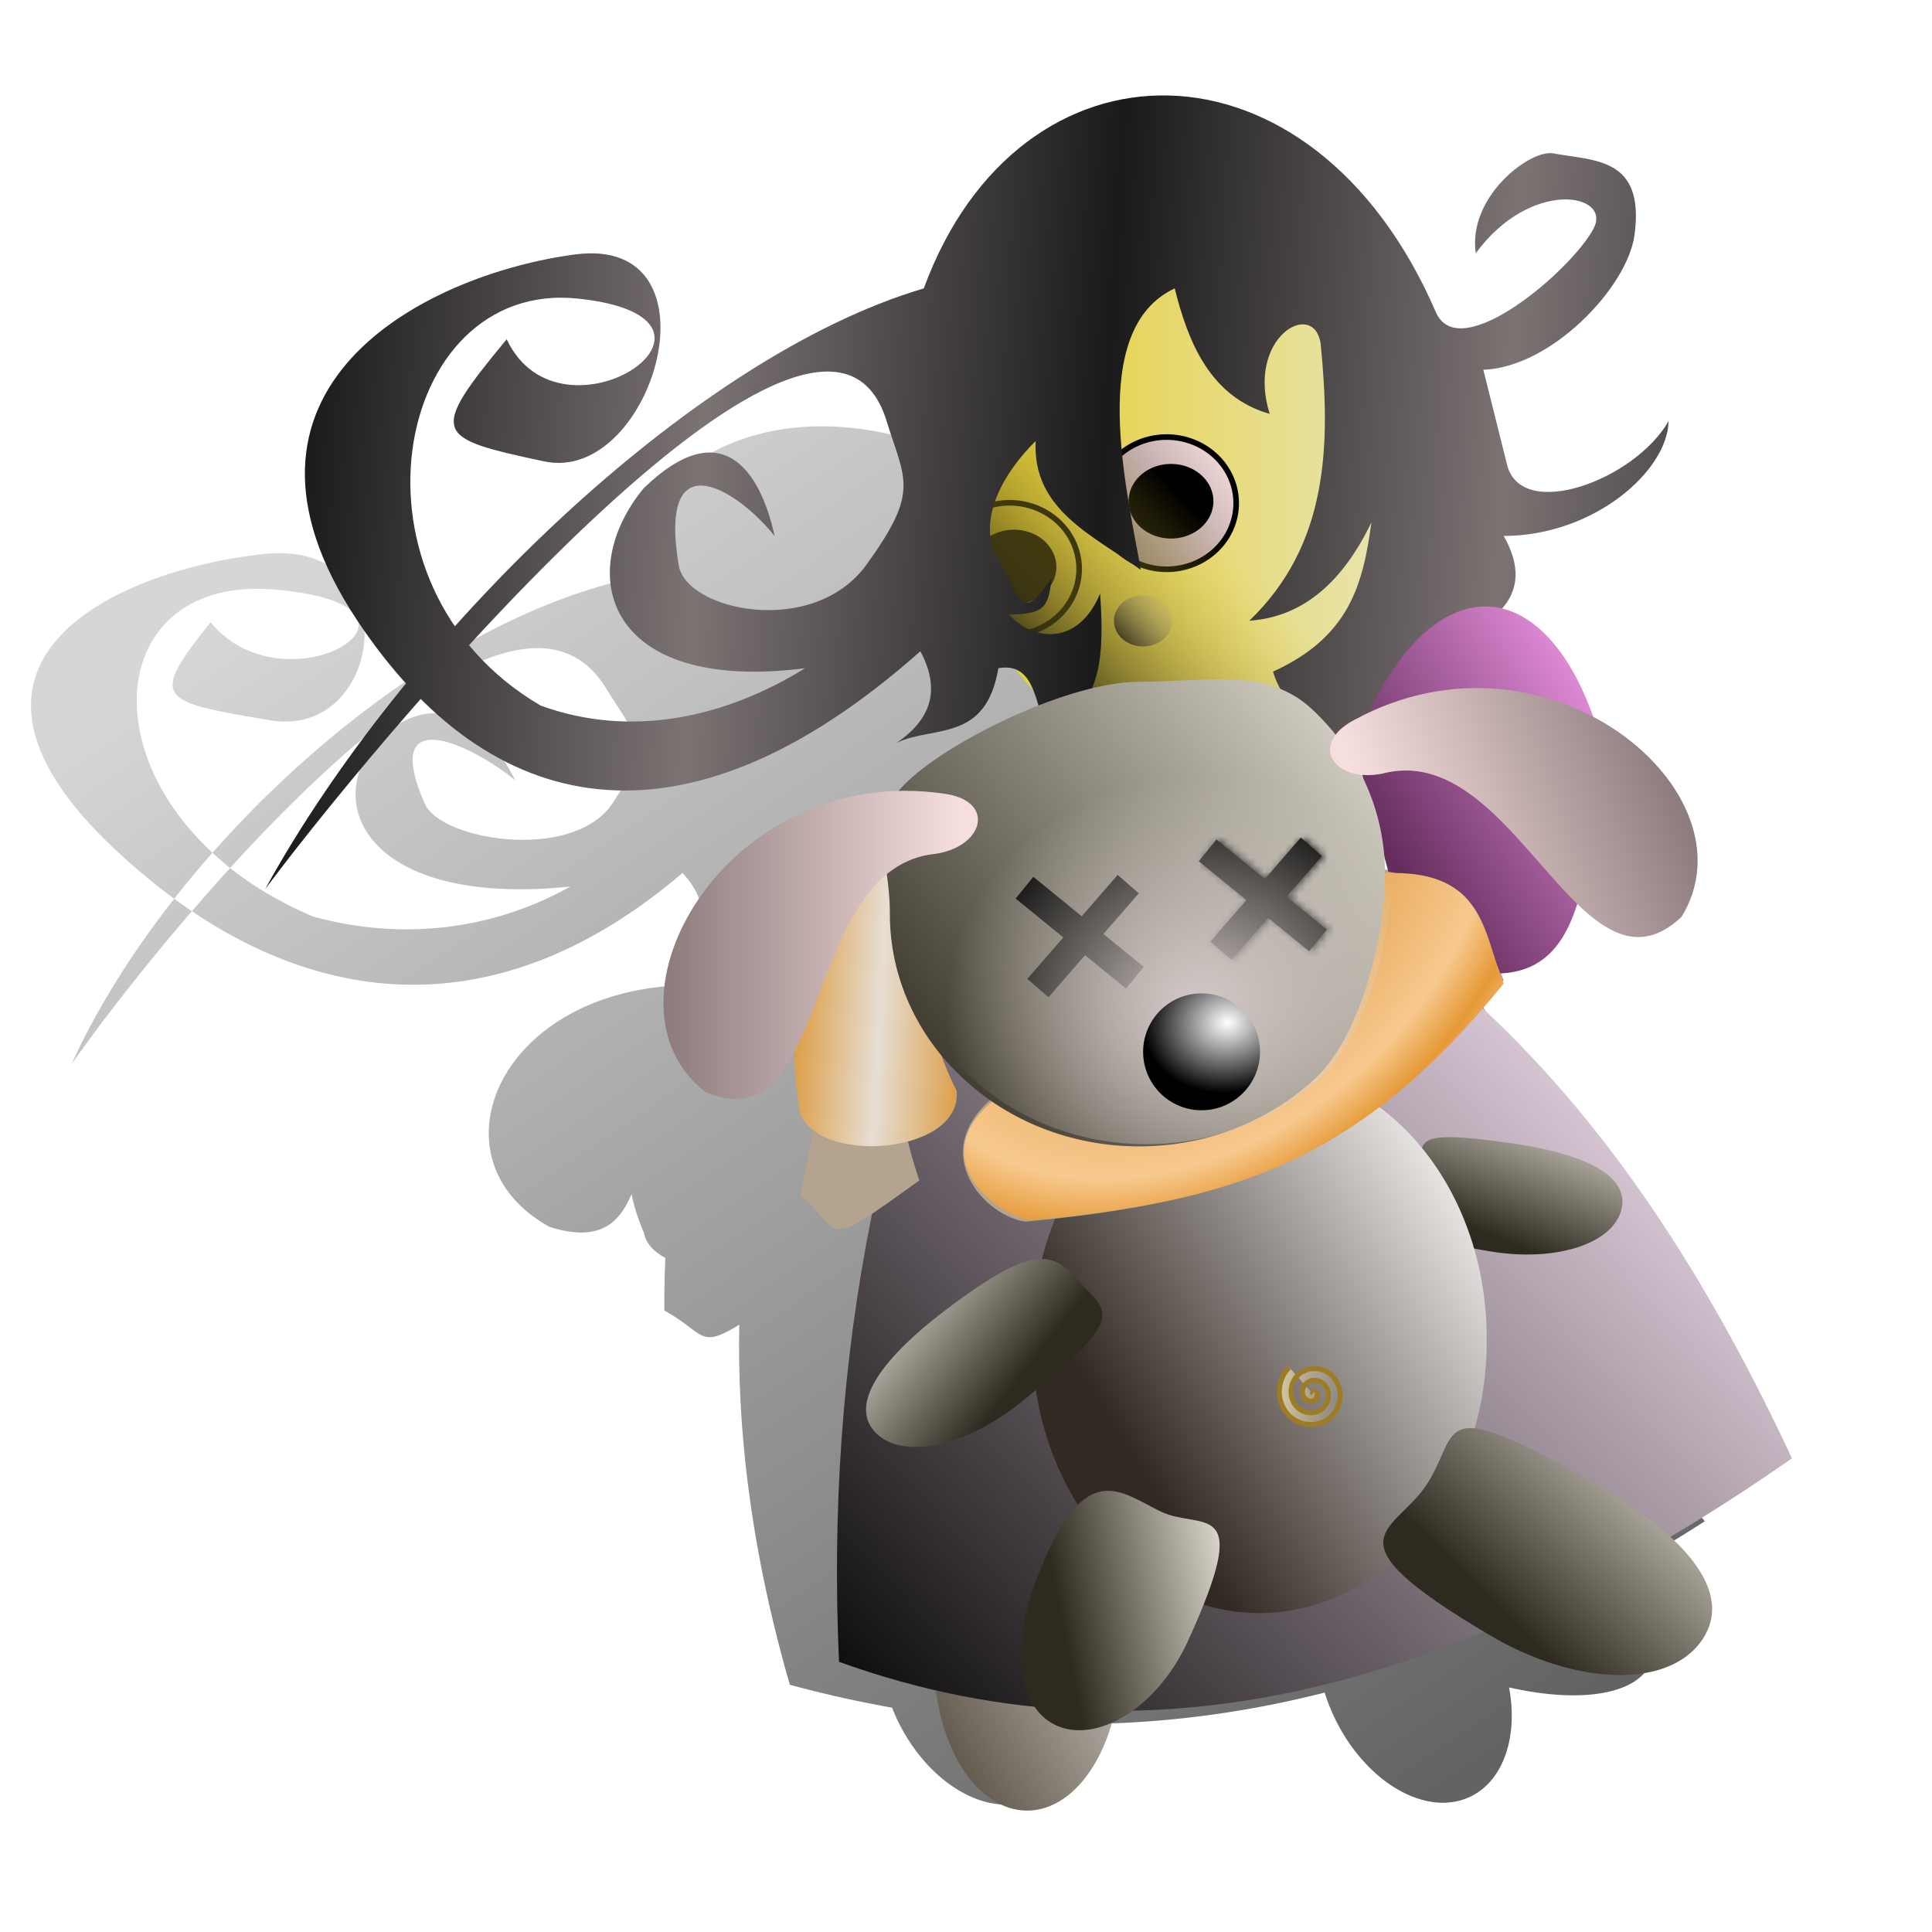 <?xml version="1.0" encoding="UTF-8" standalone="no"?>
<!-- Created with Inkscape (http://www.inkscape.org/) -->
<svg xmlns:dc="http://purl.org/dc/elements/1.1/" xmlns:cc="http://creativecommons.org/ns#" xmlns:rdf="http://www.w3.org/1999/02/22-rdf-syntax-ns#" xmlns:svg="http://www.w3.org/2000/svg" xmlns="http://www.w3.org/2000/svg" xmlns:xlink="http://www.w3.org/1999/xlink" xmlns:sodipodi="http://sodipodi.sourceforge.net/DTD/sodipodi-0.dtd" xmlns:inkscape="http://www.inkscape.org/namespaces/inkscape" id="svg2" sodipodi:version="0.32" inkscape:version="0.91 r13725" width="256" height="256" version="1.0" sodipodi:docname="krita.svg" inkscape:export-filename="/media/disk/fel/bugey-girl.png" inkscape:export-xdpi="90" inkscape:export-ydpi="90">
 <defs id="defs5">
  <linearGradient id="linearGradient3940">
   <stop id="stop3942" stop-color="#ce7a11" stop-opacity="1"/>
   <stop offset="0.856" id="stop3944" stop-color="#f7c98e" stop-opacity="1"/>
   <stop id="stop3946" offset="1" stop-color="#e69937" stop-opacity="1"/>
  </linearGradient>
  <linearGradient id="linearGradient4714">
   <stop id="stop4716" stop-color="#000000" stop-opacity="0.613"/>
   <stop offset="1" id="stop4718" stop-color="#000000" stop-opacity="0.161"/>
  </linearGradient>
  <pattern inkscape:collect="always" xlink:href="#pattern2424" id="pattern4648" patternTransform="matrix(0.941,0,0,0.941,158.48,110.357)"/>
  <linearGradient inkscape:collect="always" id="linearGradient3415">
   <stop id="stop3417" stop-color="white" stop-opacity="1"/>
   <stop offset="1" id="stop3419" stop-color="black" stop-opacity="1"/>
  </linearGradient>
  <linearGradient id="linearGradient3407" inkscape:collect="always">
   <stop id="stop3409" stop-color="black" stop-opacity="1"/>
   <stop id="stop3411" offset="1" stop-color="#ebd8e7" stop-opacity="1"/>
  </linearGradient>
  <linearGradient inkscape:collect="always" id="linearGradient3395">
   <stop id="stop3397" stop-color="#d8cca5" stop-opacity="1"/>
   <stop offset="1" id="stop3399" stop-color="#d8cca5" stop-opacity="0"/>
  </linearGradient>
  <linearGradient id="linearGradient3385">
   <stop id="stop3387" stop-color="#0e0b00" stop-opacity="1"/>
   <stop offset="1" id="stop3389" stop-color="#d8cca5" stop-opacity="0"/>
  </linearGradient>
  <pattern inkscape:collect="always" xlink:href="#pattern1958" id="pattern2424" patternTransform="matrix(0.941,0,0,0.941,158.171,110.357)"/>
  <linearGradient id="linearGradient3964" inkscape:collect="always">
   <stop id="stop3966" stop-color="#e5cc2b" stop-opacity="0"/>
   <stop id="stop3968" offset="1" stop-color="#181711" stop-opacity="1"/>
  </linearGradient>
  <linearGradient id="linearGradient2959">
   <stop id="stop2961" stop-color="#d88209" stop-opacity="1"/>
   <stop id="stop2963" offset="1" stop-color="#e6ded4" stop-opacity="1"/>
  </linearGradient>
  <linearGradient inkscape:collect="always" id="linearGradient2935">
   <stop id="stop2937" stop-color="#322923" stop-opacity="1"/>
   <stop offset="1" id="stop2939" stop-color="#fffdfc" stop-opacity="1"/>
  </linearGradient>
  <linearGradient inkscape:collect="always" id="linearGradient2921">
   <stop id="stop2923" stop-color="#60574b" stop-opacity="1"/>
   <stop offset="1" id="stop2925" stop-color="#dfdbd6" stop-opacity="1"/>
  </linearGradient>
  <linearGradient id="linearGradient2867" inkscape:collect="always">
   <stop id="stop2869" stop-color="#d5c9c9" stop-opacity="1"/>
   <stop id="stop2871" offset="1" stop-color="#dcd7cd" stop-opacity="0"/>
  </linearGradient>
  <linearGradient inkscape:collect="always" id="linearGradient2827">
   <stop id="stop2829" stop-color="#2f2a1f" stop-opacity="1"/>
   <stop offset="1" id="stop2831" stop-color="#dcd7cd" stop-opacity="1"/>
  </linearGradient>
  <linearGradient inkscape:collect="always" id="linearGradient2816">
   <stop id="stop2818" stop-color="#4f1d49" stop-opacity="1"/>
   <stop offset="1" id="stop2820" stop-color="#f097e6" stop-opacity="1"/>
  </linearGradient>
  <linearGradient inkscape:collect="always" id="linearGradient2782">
   <stop id="stop2784" stop-color="#7a6a6a" stop-opacity="1"/>
   <stop offset="1" id="stop2786" stop-color="#f7dede" stop-opacity="1"/>
  </linearGradient>
  <linearGradient inkscape:collect="always" id="linearGradient2770">
   <stop id="stop2772" stop-color="#1a1a1a" stop-opacity="1"/>
   <stop offset="1" id="stop2774" stop-color="#7c7373" stop-opacity="1"/>
  </linearGradient>
  <linearGradient inkscape:collect="always" id="linearGradient2760">
   <stop id="stop2762" stop-color="#e5cc2b" stop-opacity="1"/>
   <stop offset="1" id="stop2764" stop-color="#e8e5b5" stop-opacity="1"/>
  </linearGradient>
  <pattern patternUnits="userSpaceOnUse" width="19.495" height="18.587" patternTransform="translate(141.882,113.146)" id="pattern1958">
   <g transform="matrix(1.974,0,0,1.974,-295.009,-165.058)" id="g1952">
    <path d="M 150.437,84.864 L 158.312,91.287" id="path1954" stroke-dasharray="none" stroke-opacity="1" fill="none" fill-rule="evenodd" stroke="black" stroke-linejoin="miter" stroke-linecap="butt" stroke-width="2" stroke-miterlimit="4"/>
    <path id="path1956" d="M 157.84,84.61 L 151.393,92.025" stroke-dasharray="none" stroke-opacity="1" fill="none" fill-rule="evenodd" stroke="black" stroke-linejoin="miter" stroke-linecap="butt" stroke-width="2" stroke-miterlimit="4"/>
   </g>
  </pattern>
  <linearGradient inkscape:collect="always" xlink:href="#linearGradient2935" id="linearGradient2392" gradientUnits="userSpaceOnUse" x1="68.96" y1="96.06" x2="97.27" y2="78.16"/>
  <linearGradient inkscape:collect="always" xlink:href="#linearGradient2760" id="linearGradient2394" gradientUnits="userSpaceOnUse" x1="59.52" y1="24.08" x2="90.98" y2="24.08"/>
  <linearGradient inkscape:collect="always" xlink:href="#linearGradient2782" id="linearGradient2396" gradientUnits="userSpaceOnUse" x1="67.55" y1="34.08" x2="77.871" y2="26.25"/>
  <linearGradient inkscape:collect="always" xlink:href="#linearGradient3964" id="linearGradient2406" gradientUnits="userSpaceOnUse" x1="80.12" y1="29.22" x2="67.2" y2="41.38"/>
  <linearGradient inkscape:collect="always" xlink:href="#linearGradient3385" id="linearGradient3391" x1="150" y1="86.64" x2="158.75" y2="78.865" gradientUnits="userSpaceOnUse"/>
  <radialGradient inkscape:collect="always" xlink:href="#linearGradient3415" id="radialGradient3421" cx="164.05" cy="133.08" fx="164.05" fy="133.08" r="7.743" gradientUnits="userSpaceOnUse" gradientTransform="matrix(-1.432,0.206,-0.17,-1.183,421.645,256.735)"/>
  <linearGradient inkscape:collect="always" xlink:href="#linearGradient2827" id="linearGradient4651" gradientUnits="userSpaceOnUse" gradientTransform="matrix(0.59,-1.201,1.247,0.595,-41.414,276.582)" x1="99.7" y1="99" x2="109.7" y2="112.57"/>
  <linearGradient inkscape:collect="always" xlink:href="#linearGradient2827" id="linearGradient4654" gradientUnits="userSpaceOnUse" x1="100.88" y1="107.89" x2="104.78" y2="90.64" gradientTransform="matrix(1.583,0.972,-0.972,1.583,140.386,-58.786)"/>
  <radialGradient inkscape:collect="always" xlink:href="#linearGradient2867" id="radialGradient4657" gradientUnits="userSpaceOnUse" gradientTransform="matrix(1.857,0,0,1.725,-185.389,0.798)" cx="185.32" cy="77.03" fx="185.32" fy="77.03" r="17.936"/>
  <linearGradient inkscape:collect="always" xlink:href="#linearGradient2782" id="linearGradient4672" gradientUnits="userSpaceOnUse" gradientTransform="matrix(1.857,0,0,1.857,27.592,16.198)" x1="28.738" y1="61.46" x2="53.592" y2="61.46"/>
  <linearGradient inkscape:collect="always" xlink:href="#linearGradient2827" id="linearGradient4675" gradientUnits="userSpaceOnUse" gradientTransform="matrix(1.857,0,0,1.857,3.327,-17.503)" x1="61.16" y1="87.62" x2="97.03" y2="61.01"/>
  <linearGradient inkscape:collect="always" xlink:href="#linearGradient2959" id="linearGradient4678" gradientUnits="userSpaceOnUse" spreadMethod="reflect" x1="99.27" y1="148.38" x2="115.31" y2="149" gradientTransform="matrix(1,0,0,0.674,0.926,40.103)"/>
  <radialGradient inkscape:collect="always" xlink:href="#linearGradient3940" id="radialGradient4681" gradientUnits="userSpaceOnUse" gradientTransform="matrix(-0.986,0.958,-0.711,-0.732,358.329,76.655)" spreadMethod="reflect" cx="124.43" cy="109.45" fx="124.43" fy="109.45" r="39.2"/>
  <linearGradient inkscape:collect="always" xlink:href="#linearGradient2816" id="linearGradient4684" gradientUnits="userSpaceOnUse" gradientTransform="matrix(1.857,0,0,1.857,21.751,13.053)" x1="84.43" y1="54.901" x2="104.79" y2="42.561"/>
  <linearGradient inkscape:collect="always" xlink:href="#linearGradient2770" id="linearGradient4687" gradientUnits="userSpaceOnUse" gradientTransform="matrix(1.857,0,0,1.857,-186.299,-8.067)" x1="121.67" y1="38.17" x2="150.26" y2="39.832" spreadMethod="reflect"/>
  <linearGradient inkscape:collect="always" xlink:href="#linearGradient3407" id="linearGradient4701" gradientUnits="userSpaceOnUse" gradientTransform="matrix(1.857,0,0,1.857,3.329,3.165)" x1="54.764" y1="120.87" x2="112.29" y2="68.05"/>
  <linearGradient inkscape:collect="always" xlink:href="#linearGradient3395" id="linearGradient4706" gradientUnits="userSpaceOnUse" x1="45.873" y1="211.95" x2="59.4" y2="211.95"/>
  <linearGradient inkscape:collect="always" xlink:href="#linearGradient2921" id="linearGradient4722" gradientUnits="userSpaceOnUse" x1="89.77" y1="123.64" x2="105.98" y2="113.24"/>
  <linearGradient inkscape:collect="always" xlink:href="#linearGradient2827" id="linearGradient3954" gradientUnits="userSpaceOnUse" gradientTransform="matrix(1.189,0.219,-0.24,1.087,100.492,23.135)" x1="100.88" y1="107.89" x2="104.78" y2="90.64"/>
  <linearGradient inkscape:collect="always" xlink:href="#linearGradient2827" id="linearGradient3958" gradientUnits="userSpaceOnUse" gradientTransform="matrix(-1.005,0.836,0.799,0.901,151.448,-0.336)" x1="100.88" y1="107.89" x2="104.78" y2="90.64"/>
  <linearGradient inkscape:collect="always" xlink:href="#linearGradient2782" id="linearGradient5881" gradientUnits="userSpaceOnUse" gradientTransform="matrix(-1.742,0.645,0.645,1.742,239.947,-21.876)" x1="28.738" y1="61.46" x2="53.592" y2="61.46"/>
  <linearGradient inkscape:collect="always" xlink:href="#linearGradient4714" id="linearGradient4458" gradientUnits="userSpaceOnUse" x1="131.05" y1="125.29" x2="68.05" y2="28.973" gradientTransform="matrix(1.857,0,0.385,1.659,-95.197,26.424)"/>
  <filter inkscape:collect="always" id="filter4519" x="-0.011" width="1.022" y="-0.013" height="1.027" color-interpolation-filters="sRGB">
   <feGaussianBlur inkscape:collect="always" id="feGaussianBlur4521"/>
  </filter>
 </defs>
 <path d="M 108.427,56.493 C 95.577,56.654 84.922,63.623 81.918,77.035 62.731,81.857 42.943,96.242 28.156,112.996 c 0.741,0.686 1.506,1.364 2.332,2.018 18.092,-19.854 40.725,-38.529 49.76,-23.901 3.966,6.421 6.143,7.465 0.926,15.31 -5.217,7.845 -22.746,4.931 -24.875,0.093 -6.002,-13.64 6.189,-7.87 11.971,-3.127 -3.617,-7.184 -10.199,-13.023 -18.547,-5.054 -7.109,9.013 -0.026,21.826 25.863,19.132 -9.308,5.232 -21.263,7.506 -34.126,3.971 -4.25,-1.803 -7.903,-3.994 -10.971,-6.424 -1.739,1.909 -3.422,3.822 -5.061,5.724 19.993,13.497 42.659,14.019 65.016,-5.076 3.846,4.293 2.899,7.377 -0.88,9.747 4.47,-1.875 11.808,-0.006 11.635,-7.943 0.934,-0.138 1.719,-0.061 2.404,0.157 a 31.119,24.227 27.129 0 0 2.653,2.046 c 0.421,0.549 0.808,1.149 1.177,1.772 -6.365,2.162 -12.442,5.327 -15.353,7.965 -0.43,0.39 -0.769,0.764 -1.068,1.134 -25.092,0.499 -34.391,23.136 -18.177,32.034 6.424,2.032 9.181,-0.348 10.839,-4.334 0.343,1.636 0.891,3.351 1.663,5.148 0.273,1.401 1.33,2.49 2.827,3.29 -0.099,2.28 -0.153,4.593 -0.136,6.965 5.463,3.059 4.563,5.158 9.93,1.892 -0.314,15.901 2.112,31.802 6.698,47.703 4.587,1.245 9.101,2.249 13.551,3.038 a 16.952,11.702 63.63 0 0 15.078,12.846 16.952,11.702 63.63 0 0 9.053,-9.423 c 0.845,-0.332 1.664,-0.755 2.442,-1.274 10.608,-0.182 20.836,-1.627 30.743,-4.149 a 17.188,11.72 64.316 0 0 15.667,14.598 17.188,11.72 64.316 0 0 8.768,-15.282 c 8.973,2.04 16.5,1.131 18.68,-2.967 1.809,-3.401 -1.271,-7.119 -6.92,-10.692 4.788,-2.571 9.511,-5.361 14.172,-8.356 -15.027,-18.496 -31.875,-35.019 -52.098,-47.888 0.722,-0.853 1.443,-1.729 2.16,-2.65 -0.061,-0.081 -0.115,-0.166 -0.175,-0.248 0.03,-0.039 0.061,-0.074 0.091,-0.113 -0.178,-0.238 -0.346,-0.484 -0.515,-0.728 5.74,-0.235 7.714,-3.321 8.365,-7.406 5.235,3.455 10.011,5.196 14.149,1.389 3.96,-7.414 -4.453,-16.605 -16.652,-21.293 -4.525,-6.696 -9.797,-10.599 -14.757,-11.521 1.838,-2.124 1.284,-4.707 -1.578,-7.733 11.992,-0.022 20.115,-6.94 19.01,-12.222 -3.031,6.296 -17.019,10.717 -20.322,4.64 l -5.493,-10.108 c 8.936,-0.26 17.065,-8.768 16.696,-14.372 -0.543,-8.249 -7.124,-7.861 -12.796,-8.665 -3.177,-0.45 -10.276,4.628 -7.782,10.629 5.422,-7.969 16.491,-6.382 15.02,-2.686 C 167.499,74.914 154.846,85.391 150.359,79.561 138.276,63.864 122.107,56.322 108.427,56.493 Z M 25.427,120.738 c -0.785,-0.53 -1.566,-1.082 -2.343,-1.652 -5.652,7.202 -10.318,14.667 -13.571,21.872 3.663,-5.222 9.33,-12.581 15.914,-20.22 z m -2.343,-1.652 c 1.613,-2.056 3.306,-4.089 5.072,-6.09 -16.124,-14.909 -12.409,-36.584 8.18,-34.879 25.053,2.075 1.66,16.643 -8.429,4.332 -8.112,10.176 -7.079,10.49 7.963,12.996 15.041,2.505 18.448,-24.189 -1.073,-22.021 -19.522,2.168 -45.907,14.27 -19.7,38.988 2.604,2.456 5.271,4.68 7.988,6.674 z" id="path4386" inkscape:connector-curvature="0" fill="url(#linearGradient4458)" filter="url(#filter4519)" stroke="none" fill-opacity="1"/>
 <path transform="matrix(1.857,0,0,2.064,-42.952,-24.779)" d="m 103.078,118.563 a 6.654,9.679 0 1 1 -13.308,0 6.654,9.679 0 1 1 13.308,0 z" sodipodi:ry="9.6786394" sodipodi:rx="6.6540642" sodipodi:cy="118.56332" sodipodi:cx="96.423439" id="path2929" sodipodi:type="arc" fill="url(#linearGradient4722)" stroke="none" fill-opacity="1"/>
 <path sodipodi:type="arc" id="path2911" sodipodi:cx="96.423439" sodipodi:cy="118.56332" sodipodi:rx="6.6540642" sodipodi:ry="9.6786394" d="m 103.078,118.563 a 6.654,9.679 0 1 1 -13.308,0 6.654,9.679 0 1 1 13.308,0 z" transform="matrix(1.857,0,0,2.096,15.011,-29.179)" fill="url(#linearGradient4722)" stroke="none" fill-opacity="1"/>
 <path inkscape:connector-curvature="0" d="m 111.174,220.202 c 43.422,15.66 85.236,1.591 126.268,-26.961 -20.701,-44.419 -49.85,-79.738 -101.554,-90.769 -19.779,39.243 -26.482,78.487 -24.714,117.73 z" id="path2901" sodipodi:nodetypes="cccc" fill="url(#linearGradient4701)" fill-rule="evenodd" stroke="none" fill-opacity="1"/>
 <path inkscape:connector-curvature="0" d="m 106.069,158.468 c 5.949,4.767 2.243,7.693 15.746,-2.055 -8.622,-25.452 3.615,-39.064 26.733,-46.5 7.737,-13.025 1.141,-16.778 -4.843,-20.927 -22.062,14.889 -32.174,39.247 -37.636,69.482 z" id="path2899" sodipodi:nodetypes="ccccc" fill="#b3a38f" fill-rule="evenodd" stroke="none" fill-opacity="1"/>
 <path sodipodi:nodetypes="csssc" id="path3952" d="m 214.878,160.133 c -1.042,4.718 -8.819,7.124 -17.425,5.681 -16.818,-2.82 -10.636,-4.977 -9.594,-9.694 1.042,-4.718 -2.035,-6.692 12.458,-4.632 8.646,1.229 15.602,3.928 14.561,8.645 z" inkscape:connector-curvature="0" fill="url(#linearGradient3954)" stroke="none" fill-opacity="1"/>
 <path sodipodi:type="arc" id="path2933" sodipodi:cx="78.396973" sodipodi:cy="88.317581" sodipodi:rx="16.211721" sodipodi:ry="19.357279" d="m 94.609,88.318 a 16.212,19.357 0 1 1 -32.423,0 16.212,19.357 0 1 1 32.423,0 z" transform="matrix(1.857,0,0,1.857,21.301,13.502)" fill="url(#linearGradient2392)" stroke="none" fill-opacity="1"/>
 <path inkscape:connector-curvature="0" sodipodi:nodetypes="ccccc" id="path2893" d="m 199.245,129.884 c -2.915,-7.044 -2.343,-16.412 -18.873,-14.379 -4.712,26.457 -21.994,32.486 -45.834,27.86 -13.056,7.684 -4.763,17.548 1.261,18.509 26.506,-2.413 44.088,-8.129 63.446,-31.989 z" fill="#b3a38f" fill-rule="evenodd" stroke="none" fill-opacity="1"/>
 <path sodipodi:type="arc" id="path1873" sodipodi:cx="75.251419" sodipodi:cy="24.075615" sodipodi:rx="15.727788" sodipodi:ry="17.300568" d="m 90.979,24.076 a 15.728,17.301 0 1 1 -31.456,0 15.728,17.301 0 1 1 31.456,0 z" transform="matrix(1.857,0,0,1.857,17.257,23.388)" fill="url(#linearGradient2394)" fill-opacity="1"/>
 <g id="g2790" transform="matrix(1.857,0,0,1.857,-149.833,-82.279)">
  <path transform="translate(91.221,51.055)" d="M 77.671,29.157 A 4.96,4.718 0 0 1 72.711,33.875 4.96,4.718 0 0 1 67.75,29.157 4.96,4.718 0 0 1 72.711,24.439 4.96,4.718 0 0 1 77.671,29.157 Z" sodipodi:ry="4.7183366" sodipodi:rx="4.9603024" sodipodi:cy="29.1569" sodipodi:cx="72.710777" id="path2778" sodipodi:type="arc" stroke-opacity="1" stroke-dasharray="none" fill="url(#linearGradient2396)" stroke="#000000" fill-opacity="1" stroke-width="0.4" stroke-miterlimit="4"/>
  <path transform="matrix(1.471,0,0,1.222,-77.258,-18.389)" d="m 166.231,80.575 a 2.057,2.178 0 0 1 -2.057,2.178 2.057,2.178 0 0 1 -2.057,-2.178 2.057,2.178 0 0 1 2.057,-2.178 2.057,2.178 0 0 1 2.057,2.178 z" sodipodi:ry="2.1776938" sodipodi:rx="2.0567107" sodipodi:cy="80.574669" sodipodi:cx="164.17392" id="path2780" sodipodi:type="arc" stroke-dasharray="none" fill="#000000" fill-opacity="1" stroke-width="0" stroke-miterlimit="4"/>
 </g>
 <g transform="matrix(1.857,0,0,1.857,-170.642,-73.568)" id="g3375">
  <path sodipodi:type="arc" id="path3377" sodipodi:cx="72.710777" sodipodi:cy="29.1569" sodipodi:rx="4.9603024" sodipodi:ry="4.7183366" d="M 77.671,29.157 A 4.96,4.718 0 0 1 72.711,33.875 4.96,4.718 0 0 1 67.75,29.157 4.96,4.718 0 0 1 72.711,24.439 4.96,4.718 0 0 1 77.671,29.157 Z" transform="translate(91.221,51.055)" stroke-opacity="1" stroke-dasharray="none" fill="url(#linearGradient2396)" stroke="#000000" fill-opacity="1" stroke-width="0.4" stroke-miterlimit="4"/>
  <path sodipodi:type="arc" id="path3379" sodipodi:cx="164.17392" sodipodi:cy="80.574669" sodipodi:rx="2.0567107" sodipodi:ry="2.1776938" d="m 166.231,80.575 a 2.057,2.178 0 0 1 -2.057,2.178 2.057,2.178 0 0 1 -2.057,-2.178 2.057,2.178 0 0 1 2.057,-2.178 2.057,2.178 0 0 1 2.057,2.178 z" transform="matrix(1.471,0,0,1.222,-77.258,-18.389)" stroke-dasharray="none" fill="#000000" fill-opacity="1" stroke-width="0" stroke-miterlimit="4"/>
 </g>
 <path transform="matrix(1.857,0,0,1.857,16.773,20.968)" d="m 90.979,24.076 a 15.728,17.301 0 1 1 -31.456,0 15.728,17.301 0 1 1 31.456,0 z" sodipodi:ry="17.300568" sodipodi:rx="15.727788" sodipodi:cy="24.075615" sodipodi:cx="75.251419" id="path3077" sodipodi:type="arc" fill="url(#linearGradient2406)" fill-opacity="1"/>
 <path inkscape:connector-curvature="0" d="m 122.406,38.216 c 12.634,-34.465 51.492,-34.747 67.852,3.145 3.133,7.257 18.219,-5.786 20.935,-11.15 2.329,-4.6 -8.37,-6.575 -15.643,3.344 -1.099,-7.47 7.178,-13.79 10.251,-13.23 5.486,1 12.158,0.516 10.784,10.784 -0.933,6.975 -11.04,17.566 -20.037,17.89 l 3.145,12.582 c 1.891,7.565 16.908,2.062 21.401,-5.775 -0.122,6.574 -9.854,15.185 -21.85,15.212 2.229,3.89 2.114,7.194 -0.449,9.886 -12.527,4.957 -12.528,13.045 -16.177,20.221 -6.276,-3.228 -12.351,-6.556 -13.93,-12.133 10.188,-4.642 11.926,-11.652 13.031,-19.771 -3.718,7.691 -8.867,12.522 -16.177,13.031 10.472,-10.084 10.801,-23.211 9.436,-36.847 -1.043,-5.803 -9.878,-0.617 -6.74,9.436 -7.787,-2.22 -10.773,-9.335 -12.582,-16.626 -11.62,5.403 -6.328,26.779 -4.494,37.296 -6.32,-4.574 -14.413,-7.966 -13.93,-17.075 -4.191,4.12 -7.974,10.469 -4.998,15.783 2.44,2.651 2.428,9.851 7.134,2.302 -0.49,3.452 -0.493,4.953 -5.673,4.887 2.996,3.432 9.079,4.399 12.075,-2.752 0.477,7.227 0.671,15.512 -7.19,17.974 -1.407,-3.616 -1.54,-8.931 -6.291,-8.088 -1.671,9.88 -8.575,7.552 -13.481,9.886 4.33,-2.95 5.994,-6.789 3.145,-12.133 C 90.429,114.265 64.78,108.436 47.364,82.253 26.899,51.486 56.097,36.421 76.122,33.723 96.148,31.025 86.538,64.252 72.078,61.133 57.619,58.015 56.659,57.623 67.135,44.957 74.364,60.28 101.143,42.148 76.572,39.564 52.001,36.981 44.341,77.503 71.629,93.487 83.671,97.886 96.155,95.056 106.678,88.544 80.163,91.897 76.057,75.947 85.26,64.728 95.46,54.809 100.686,62.077 102.634,71.019 97.955,65.115 87.103,57.935 89.936,74.913 c 1.005,6.022 17.857,9.648 24.897,-0.116 7.04,-9.764 5.104,-11.063 2.63,-19.055 C 109.109,28.753 53.868,92.831 35.15,117.784 53.262,84.816 91.178,47.446 122.406,38.216 Z" id="path2768" sodipodi:nodetypes="csscsscsccccccccccccccccccccszzczccccszscc" stroke-dasharray="none" stroke-opacity="1" fill="url(#linearGradient4687)" fill-rule="nonzero" stroke="#000000" stroke-linejoin="miter" fill-opacity="1" stroke-linecap="butt" stroke-width="0" stroke-miterlimit="4"/>
 <path inkscape:connector-curvature="0" d="m 183.967,115.505 c 6.656,1.067 11.766,5.227 14.829,13.481 9.854,-0.422 10.833,-10.986 12.582,-20.67 l 0,-12.582 c -7.065,-20.93 -22.717,-21.059 -31.904,3.145 l 4.494,16.626 z" id="path2814" sodipodi:nodetypes="cccccc" stroke-opacity="1" stroke-dasharray="none" fill="url(#linearGradient4684)" fill-rule="evenodd" stroke="#000000" stroke-linejoin="miter" fill-opacity="1" stroke-linecap="butt" stroke-width="0" stroke-miterlimit="4"/>
 <path inkscape:connector-curvature="0" d="m 199.245,130.334 c -2.915,-7.044 -2.343,-16.412 -18.873,-14.379 -4.712,26.457 -21.994,32.486 -45.834,27.86 -13.056,7.684 -4.454,16.313 1.879,17.891 26.506,-2.413 43.471,-7.512 62.828,-31.372 z" id="path2883" sodipodi:nodetypes="ccccc" fill="url(#radialGradient4681)" fill-rule="evenodd" stroke="none" fill-opacity="1"/>
 <path inkscape:connector-curvature="0" sodipodi:nodetypes="ccccc" id="path2895" d="m 105.76,145.704 c -0.27,8.96 21.889,7.832 20.996,-1.177 -8.622,-17.162 -0.399,-25.299 22.718,-30.312 7.737,-8.782 1.141,-11.313 -4.843,-14.11 -23.085,9.645 -42.662,21.648 -38.871,45.6 z" fill="url(#linearGradient4678)" fill-rule="evenodd" stroke="none" fill-opacity="1"/>
 <path inkscape:connector-curvature="0" d="m 183.518,115.73 c 0,8.495 -3.25,21.583 -9.228,27.154 -5.978,5.571 -14.235,9.019 -23.35,9.019 -9.116,0 -17.372,-3.447 -23.35,-9.019 -5.978,-5.571 -9.677,-13.266 -9.677,-21.762 0,-8.495 -3.491,-12.146 2.487,-17.718 5.978,-5.571 21.424,-13.063 30.54,-13.063 9.116,0 16.923,-1.945 22.901,3.626 5.978,5.571 9.677,13.266 9.677,21.762 z" id="path2824" sodipodi:nodetypes="cscscscsc" stroke-opacity="1" fill="url(#linearGradient4675)" stroke="#000000" fill-opacity="1" stroke-width="0" stroke-miterlimit="4"/>
 <path inkscape:connector-curvature="0" d="m 93.447,144.689 c 16.909,7.183 12.525,-29.859 30.609,-31.566 6.428,-1.044 7.846,-7.039 1.045,-7.954 -28.823,-4.223 -46.898,27.586 -31.655,39.519 z" id="path2835" sodipodi:nodetypes="cccc" stroke-opacity="1" stroke-dasharray="none" fill="url(#linearGradient4672)" fill-rule="evenodd" stroke="#000000" stroke-linejoin="miter" fill-opacity="1" stroke-linecap="butt" stroke-width="0" stroke-miterlimit="4"/>
 <g id="g2853" transform="matrix(1.857,0,0,1.857,-143.611,-39.971)">
  <path inkscape:connector-curvature="0" id="path2849" d="m 150.437,84.864 7.875,6.423" stroke-opacity="1" stroke-dasharray="none" fill="none" stroke="#000000" stroke-linejoin="miter" stroke-linecap="butt" stroke-width="2" stroke-miterlimit="4"/>
  <path inkscape:connector-curvature="0" d="m 157.84,84.61 -6.447,7.415" id="path2851" stroke-opacity="1" stroke-dasharray="none" fill="none" stroke="#000000" stroke-linejoin="miter" stroke-linecap="butt" stroke-width="2" stroke-miterlimit="4"/>
 </g>
 <g transform="matrix(1.857,0,0,1.857,-119.346,-44.914)" id="g2857">
  <path inkscape:connector-curvature="0" d="m 150.437,84.864 7.875,6.423" id="path2859" stroke-opacity="1" stroke-dasharray="none" fill="none" stroke="#000000" stroke-linejoin="miter" stroke-linecap="butt" stroke-width="2" stroke-miterlimit="4"/>
  <path inkscape:connector-curvature="0" id="path2861" d="m 157.84,84.61 -6.447,7.415" stroke-opacity="1" stroke-dasharray="none" fill="none" stroke="#000000" stroke-linejoin="miter" stroke-linecap="butt" stroke-width="2" stroke-miterlimit="4"/>
 </g>
 <rect width="18.339" height="17.485" x="158.48" y="110.36" id="rect1963" fill="url(#pattern4648)" stroke="none"/>
 <path inkscape:connector-curvature="0" sodipodi:nodetypes="cscscscsc" id="path2863" d="m 184.428,115.437 c 0,8.495 -3.25,21.583 -9.228,27.154 -5.978,5.571 -14.235,9.019 -23.35,9.019 -9.116,0 -17.372,-3.447 -23.35,-9.019 -5.978,-5.571 -9.677,-13.266 -9.677,-21.762 0,-8.495 -3.491,-12.146 2.487,-17.718 5.978,-5.571 21.424,-13.063 30.54,-13.063 9.116,0 16.923,-1.945 22.901,3.626 5.978,5.571 9.677,13.266 9.677,21.762 z" stroke-opacity="1" fill="url(#radialGradient4657)" stroke="#000000" fill-opacity="1" stroke-width="0" stroke-miterlimit="4"/>
 <path inkscape:connector-curvature="0" d="m 225.765,216.949 c -4.218,6.87 -16.783,6.554 -28.32,-0.252 -22.545,-13.3 -12.415,-13.433 -8.197,-20.303 4.218,-6.87 0.936,-11.596 20.577,-0.716 11.717,6.49 20.158,14.401 15.94,21.27 z" id="path2943" sodipodi:nodetypes="csssc" fill="url(#linearGradient4654)" stroke="none" fill-opacity="1"/>
 <path inkscape:connector-curvature="0" d="m 153.834,200.301 c 5.412,2.583 12.427,-2.143 3.518,17.258 -4.027,8.77 -12.096,13.597 -17.508,11.014 -5.412,-2.583 -5.731,-11.431 -2.101,-20.373 6.156,-15.165 10.679,-10.482 16.092,-7.899 z" id="path2953" sodipodi:nodetypes="csssc" fill="url(#linearGradient4651)" stroke="none" fill-opacity="1"/>
 <path sodipodi:type="arc" id="path3383" sodipodi:cx="154.3743" sodipodi:cy="82.752357" sodipodi:rx="3.8714557" sodipodi:ry="3.3875237" d="m 158.246,82.752 a 3.871,3.388 0 1 1 -7.743,0 3.871,3.388 0 1 1 7.743,0 z" transform="translate(-2.904,-0.484)" fill="url(#linearGradient3391)" stroke="none" fill-opacity="1"/>
 <path sodipodi:type="spiral" id="path3393" sodipodi:cx="53.232517" sodipodi:cy="211.47826" sodipodi:expansion="1" sodipodi:revolution="3" sodipodi:radius="7.1941657" sodipodi:argument="-21.158167" sodipodi:t0="0" d="m 53.233,211.478 c -0.243,-0.267 0.24,-0.459 0.444,-0.403 0.552,0.15 0.607,0.869 0.363,1.29 -0.437,0.755 -1.48,0.796 -2.137,0.323 -0.965,-0.694 -0.99,-2.1 -0.282,-2.984 0.944,-1.179 2.723,-1.188 3.831,-0.242 1.395,1.19 1.386,3.347 0.202,4.678 -1.435,1.612 -3.972,1.586 -5.525,0.161 -1.83,-1.678 -1.785,-4.598 -0.121,-6.372 1.922,-2.048 5.224,-1.986 7.219,-0.081 2.267,2.164 2.186,5.85 0.04,8.066 -2.407,2.485 -6.477,2.387 -8.912,0 -2.704,-2.65 -2.587,-7.103 0.04,-9.759" transform="matrix(0.642,0,0,0.654,139.756,46.354)" stroke-opacity="1" fill="url(#linearGradient4706)" fill-rule="evenodd" stroke="#9e7c24" stroke-linejoin="miter" fill-opacity="1" stroke-linecap="butt" stroke-width="1"/>
 <path sodipodi:type="arc" id="path3413" sodipodi:cx="160.66541" sodipodi:cy="136.95274" sodipodi:rx="7.7429113" sodipodi:ry="7.7429113" d="m 168.408,136.953 a 7.743,7.743 0 1 1 -15.486,0 7.743,7.743 0 1 1 15.486,0 z" transform="translate(-1.452,2.42)" stroke-opacity="1" stroke-dasharray="none" fill="url(#radialGradient3421)" stroke="#9e7c24" stroke-linejoin="round" fill-opacity="1" stroke-linecap="round" stroke-width="0" stroke-miterlimit="4"/>
 <path inkscape:connector-curvature="0" d="m 115.859,189.662 c 3.469,3.909 12.067,2.072 19.417,-3.843 14.364,-11.559 11.415,-11.873 7.946,-15.782 -3.469,-3.909 -5.625,-5.858 -18.198,3.753 -7.5,5.734 -12.634,11.963 -9.166,15.872 z" id="path3956" sodipodi:nodetypes="csssc" fill="url(#linearGradient3958)" stroke="none" fill-opacity="1"/>
 <path sodipodi:nodetypes="cccc" id="path5879" d="m 222.811,121.488 c -13.362,12.608 -22.114,-23.651 -39.666,-18.972 -6.39,1.253 -9.802,-3.877 -3.742,-7.096 25.563,-13.969 53.559,9.583 43.408,26.067 z" inkscape:connector-curvature="0" stroke-opacity="1" stroke-dasharray="none" fill="url(#linearGradient5881)" fill-rule="evenodd" stroke="#000000" stroke-linejoin="miter" fill-opacity="1" stroke-linecap="butt" stroke-width="0" stroke-miterlimit="4"/>
</svg>

